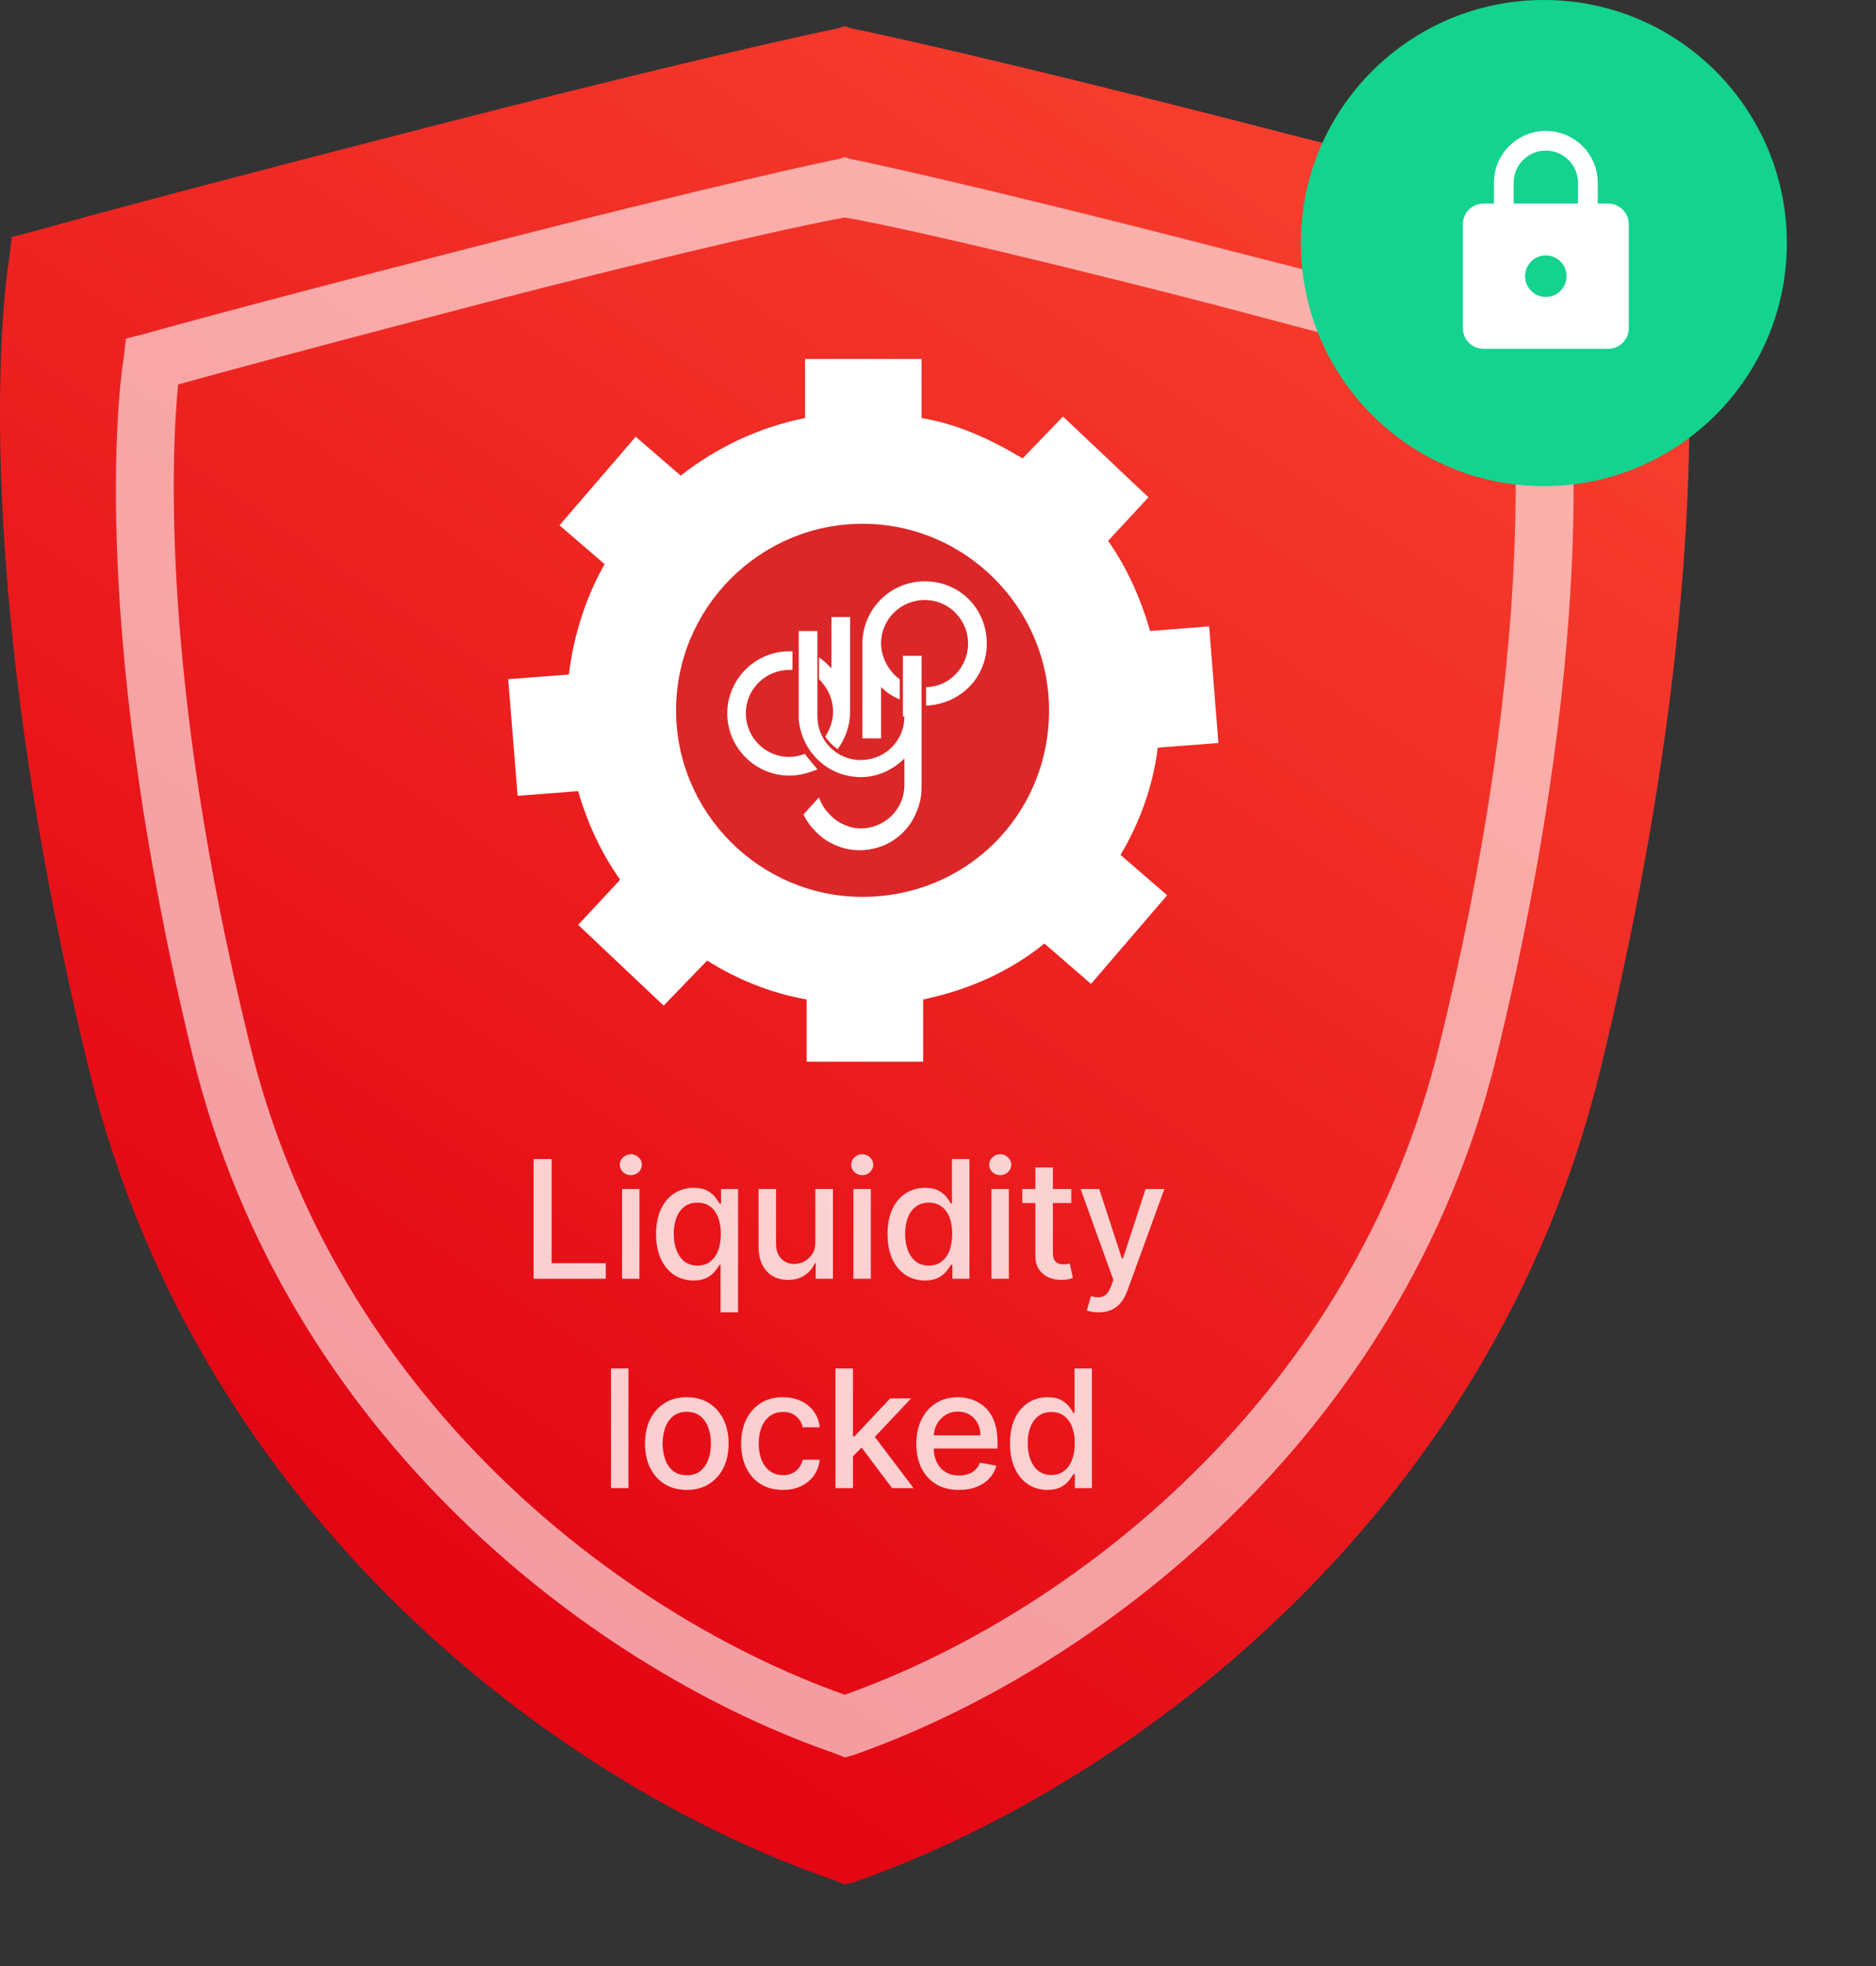 <svg width="21" height="22" viewBox="0 0 21 22" fill="none" xmlns="http://www.w3.org/2000/svg">
<rect x="0" y="0" width="21" height="22" fill="#333333" stroke="none"/>
<path d="M9.456 21.087L9.32 21.033C6.257 19.976 2.218 16.966 0.998 11.978C-0.412 6.176 0.076 3.031 0.103 2.896L0.13 2.652L0.347 2.597C0.347 2.597 1.486 2.272 4.549 1.486C7.802 0.645 9.347 0.32 9.374 0.32L9.456 0.293L9.537 0.32C9.564 0.32 11.109 0.645 14.362 1.486C17.453 2.272 18.564 2.597 18.564 2.597L18.781 2.652L18.808 2.896C18.835 3.031 19.323 6.176 17.913 11.978C16.694 16.966 12.655 19.976 9.564 21.06L9.456 21.087Z" fill="url(#paint0_linear_281_1239)"/>
<path opacity="0.6" d="M9.456 19.665L9.339 19.618C6.696 18.707 3.21 16.116 2.158 11.82C0.942 6.824 1.363 4.115 1.386 3.999L1.409 3.789L1.597 3.742C1.597 3.742 2.579 3.462 5.222 2.785C8.029 2.061 9.362 1.781 9.385 1.781L9.456 1.757L9.526 1.781C9.549 1.781 10.882 2.061 13.689 2.785C16.356 3.462 17.315 3.742 17.315 3.742L17.502 3.789L17.525 3.999C17.549 4.115 17.97 6.824 16.753 11.82C15.701 16.116 12.216 18.707 9.549 19.641L9.456 19.665ZM1.994 4.302C1.924 5.003 1.784 7.571 2.789 11.656C3.748 15.649 6.953 18.077 9.456 18.964C11.958 18.077 15.163 15.649 16.122 11.656C17.128 7.547 16.987 5.003 16.917 4.302C16.519 4.185 15.467 3.905 13.525 3.392C11.069 2.761 9.76 2.481 9.456 2.434C9.175 2.481 7.842 2.761 5.409 3.392C3.444 3.905 2.415 4.185 1.994 4.302Z" fill="white"/>
<circle cx="17.282" cy="2.72" r="2.72" fill="#13D38E"/>
<g clip-path="url(#clip0_281_1239)">
<path d="M18.001 2.278H17.885V2.045C17.885 1.725 17.625 1.465 17.304 1.465C16.983 1.465 16.723 1.725 16.723 2.045V2.278H16.607C16.479 2.278 16.375 2.382 16.375 2.51V3.671C16.375 3.8 16.479 3.903 16.607 3.903H18.001C18.129 3.903 18.233 3.8 18.233 3.671V2.51C18.233 2.382 18.129 2.278 18.001 2.278ZM17.304 3.323C17.176 3.323 17.072 3.219 17.072 3.091C17.072 2.962 17.176 2.858 17.304 2.858C17.432 2.858 17.536 2.962 17.536 3.091C17.536 3.219 17.432 3.323 17.304 3.323ZM17.664 2.278H16.944V2.045C16.944 1.847 17.105 1.685 17.304 1.685C17.503 1.685 17.664 1.847 17.664 2.045V2.278Z" fill="white"/>
</g>
<g opacity="0.8">
<path d="M5.973 14.309V12.97H6.175V14.135H6.781V14.309H5.973Z" fill="white"/>
<path d="M6.963 14.309V13.305H7.158V14.309H6.963ZM7.062 13.15C7.028 13.15 6.998 13.139 6.974 13.116C6.95 13.093 6.938 13.065 6.938 13.034C6.938 13.001 6.95 12.974 6.974 12.951C6.998 12.928 7.028 12.916 7.062 12.916C7.096 12.916 7.125 12.928 7.149 12.951C7.173 12.974 7.185 13.001 7.185 13.034C7.185 13.065 7.173 13.093 7.149 13.116C7.125 13.139 7.096 13.15 7.062 13.15Z" fill="white"/>
<path d="M8.066 14.685V14.153H8.054C8.043 14.174 8.026 14.198 8.003 14.226C7.982 14.253 7.952 14.277 7.913 14.298C7.875 14.318 7.825 14.329 7.764 14.329C7.683 14.329 7.611 14.308 7.547 14.267C7.484 14.225 7.434 14.165 7.398 14.088C7.362 14.01 7.344 13.917 7.344 13.809C7.344 13.7 7.363 13.607 7.399 13.53C7.435 13.453 7.485 13.394 7.549 13.353C7.613 13.312 7.685 13.292 7.765 13.292C7.828 13.292 7.878 13.302 7.916 13.323C7.954 13.344 7.984 13.368 8.005 13.395C8.026 13.422 8.043 13.447 8.054 13.468H8.071V13.305H8.262V14.685H8.066ZM7.807 14.162C7.864 14.162 7.911 14.147 7.95 14.117C7.989 14.087 8.019 14.046 8.039 13.993C8.059 13.939 8.069 13.877 8.069 13.807C8.069 13.737 8.059 13.676 8.039 13.624C8.019 13.572 7.99 13.531 7.951 13.502C7.912 13.472 7.864 13.458 7.807 13.458C7.748 13.458 7.699 13.473 7.66 13.504C7.621 13.534 7.591 13.576 7.571 13.628C7.552 13.681 7.542 13.741 7.542 13.807C7.542 13.874 7.552 13.934 7.572 13.988C7.592 14.042 7.622 14.084 7.661 14.116C7.701 14.146 7.749 14.162 7.807 14.162Z" fill="white"/>
<path d="M9.127 13.893V13.305H9.324V14.309H9.131V14.135H9.121C9.098 14.189 9.061 14.233 9.01 14.269C8.959 14.304 8.896 14.322 8.821 14.322C8.756 14.322 8.699 14.308 8.65 14.28C8.6 14.251 8.561 14.208 8.533 14.152C8.505 14.096 8.491 14.026 8.491 13.944V13.305H8.687V13.92C8.687 13.988 8.706 14.043 8.744 14.083C8.782 14.124 8.831 14.144 8.891 14.144C8.928 14.144 8.964 14.135 9.001 14.117C9.037 14.098 9.067 14.071 9.091 14.034C9.116 13.997 9.128 13.95 9.127 13.893Z" fill="white"/>
<path d="M9.553 14.309V13.305H9.748V14.309H9.553ZM9.652 13.15C9.618 13.15 9.589 13.139 9.564 13.116C9.54 13.093 9.528 13.065 9.528 13.034C9.528 13.001 9.54 12.974 9.564 12.951C9.589 12.928 9.618 12.916 9.652 12.916C9.686 12.916 9.715 12.928 9.739 12.951C9.763 12.974 9.775 13.001 9.775 13.034C9.775 13.065 9.763 13.093 9.739 13.116C9.715 13.139 9.686 13.15 9.652 13.15Z" fill="white"/>
<path d="M10.354 14.329C10.273 14.329 10.201 14.308 10.137 14.267C10.074 14.225 10.024 14.165 9.988 14.088C9.952 14.01 9.935 13.917 9.935 13.809C9.935 13.7 9.953 13.607 9.989 13.53C10.025 13.453 10.075 13.394 10.139 13.353C10.203 13.312 10.275 13.292 10.355 13.292C10.418 13.292 10.468 13.302 10.506 13.323C10.544 13.344 10.574 13.368 10.595 13.395C10.616 13.422 10.633 13.447 10.645 13.468H10.656V12.97H10.852V14.309H10.661V14.153H10.645C10.633 14.174 10.616 14.198 10.594 14.226C10.572 14.253 10.542 14.277 10.503 14.298C10.465 14.318 10.415 14.329 10.354 14.329ZM10.397 14.162C10.454 14.162 10.501 14.147 10.54 14.117C10.579 14.087 10.609 14.046 10.629 13.993C10.649 13.939 10.659 13.877 10.659 13.807C10.659 13.737 10.649 13.676 10.63 13.624C10.609 13.572 10.58 13.531 10.541 13.502C10.502 13.472 10.454 13.458 10.397 13.458C10.338 13.458 10.29 13.473 10.25 13.504C10.211 13.534 10.181 13.576 10.161 13.628C10.142 13.681 10.132 13.741 10.132 13.807C10.132 13.874 10.142 13.934 10.162 13.988C10.182 14.042 10.212 14.084 10.251 14.116C10.291 14.146 10.339 14.162 10.397 14.162Z" fill="white"/>
<path d="M11.098 14.309V13.305H11.293V14.309H11.098ZM11.196 13.15C11.162 13.15 11.133 13.139 11.109 13.116C11.085 13.093 11.073 13.065 11.073 13.034C11.073 13.001 11.085 12.974 11.109 12.951C11.133 12.928 11.162 12.916 11.196 12.916C11.23 12.916 11.259 12.928 11.283 12.951C11.308 12.974 11.32 13.001 11.32 13.034C11.32 13.065 11.308 13.093 11.283 13.116C11.259 13.139 11.23 13.15 11.196 13.15Z" fill="white"/>
<path d="M11.992 13.305V13.462H11.443V13.305H11.992ZM11.59 13.064H11.786V14.014C11.786 14.052 11.791 14.081 11.803 14.1C11.814 14.118 11.829 14.131 11.847 14.138C11.865 14.145 11.885 14.148 11.906 14.148C11.922 14.148 11.935 14.147 11.947 14.145C11.959 14.143 11.968 14.141 11.975 14.14L12.01 14.301C11.999 14.306 11.982 14.31 11.961 14.314C11.941 14.319 11.915 14.322 11.883 14.322C11.832 14.323 11.784 14.314 11.739 14.295C11.695 14.275 11.659 14.246 11.631 14.206C11.604 14.166 11.59 14.115 11.59 14.055V13.064Z" fill="white"/>
<path d="M12.298 14.685C12.269 14.685 12.242 14.683 12.219 14.678C12.194 14.674 12.177 14.669 12.165 14.664L12.212 14.504C12.248 14.513 12.28 14.518 12.307 14.516C12.335 14.515 12.36 14.504 12.381 14.485C12.403 14.465 12.422 14.433 12.439 14.389L12.463 14.322L12.096 13.305H12.305L12.559 14.084H12.57L12.824 13.305H13.034L12.62 14.443C12.601 14.495 12.576 14.54 12.547 14.576C12.517 14.612 12.482 14.64 12.441 14.658C12.4 14.676 12.352 14.685 12.298 14.685Z" fill="white"/>
<path d="M7.035 15.313V16.652H6.84V15.313H7.035Z" fill="white"/>
<path d="M7.688 16.672C7.594 16.672 7.511 16.651 7.441 16.608C7.371 16.564 7.317 16.504 7.278 16.426C7.239 16.349 7.22 16.258 7.22 16.154C7.22 16.05 7.239 15.959 7.278 15.881C7.317 15.803 7.371 15.743 7.441 15.7C7.511 15.656 7.594 15.635 7.688 15.635C7.782 15.635 7.864 15.656 7.934 15.7C8.004 15.743 8.059 15.803 8.098 15.881C8.136 15.959 8.156 16.05 8.156 16.154C8.156 16.258 8.136 16.349 8.098 16.426C8.059 16.504 8.004 16.564 7.934 16.608C7.864 16.651 7.782 16.672 7.688 16.672ZM7.688 16.508C7.749 16.508 7.8 16.492 7.84 16.46C7.88 16.427 7.91 16.385 7.929 16.331C7.949 16.277 7.958 16.218 7.958 16.154C7.958 16.09 7.949 16.031 7.929 15.977C7.91 15.923 7.88 15.88 7.84 15.847C7.8 15.815 7.749 15.798 7.688 15.798C7.627 15.798 7.576 15.815 7.535 15.847C7.495 15.88 7.465 15.923 7.446 15.977C7.427 16.031 7.417 16.09 7.417 16.154C7.417 16.218 7.427 16.277 7.446 16.331C7.465 16.385 7.495 16.427 7.535 16.46C7.576 16.492 7.627 16.508 7.688 16.508Z" fill="white"/>
<path d="M8.764 16.672C8.667 16.672 8.583 16.65 8.513 16.606C8.443 16.562 8.389 16.5 8.352 16.422C8.315 16.345 8.296 16.255 8.296 16.154C8.296 16.052 8.315 15.963 8.353 15.884C8.392 15.806 8.446 15.745 8.515 15.701C8.585 15.657 8.667 15.635 8.762 15.635C8.838 15.635 8.906 15.649 8.966 15.677C9.026 15.705 9.074 15.744 9.11 15.795C9.147 15.845 9.169 15.905 9.176 15.972H8.986C8.976 15.925 8.952 15.884 8.914 15.851C8.877 15.816 8.828 15.8 8.765 15.8C8.711 15.8 8.663 15.814 8.622 15.843C8.581 15.871 8.55 15.912 8.527 15.964C8.505 16.017 8.493 16.078 8.493 16.15C8.493 16.223 8.504 16.286 8.527 16.34C8.549 16.393 8.58 16.434 8.621 16.463C8.662 16.492 8.71 16.507 8.765 16.507C8.802 16.507 8.836 16.5 8.866 16.487C8.896 16.473 8.922 16.453 8.942 16.427C8.963 16.401 8.978 16.37 8.986 16.334H9.176C9.169 16.399 9.148 16.457 9.113 16.508C9.078 16.559 9.03 16.599 8.971 16.628C8.912 16.658 8.843 16.672 8.764 16.672Z" fill="white"/>
<path d="M9.532 16.311L9.531 16.073H9.565L9.965 15.648H10.199L9.743 16.132H9.712L9.532 16.311ZM9.352 16.652V15.313H9.548V16.652H9.352ZM9.986 16.652L9.627 16.175L9.762 16.038L10.226 16.652H9.986Z" fill="white"/>
<path d="M10.735 16.672C10.636 16.672 10.551 16.651 10.48 16.609C10.409 16.566 10.354 16.506 10.315 16.429C10.277 16.352 10.257 16.261 10.257 16.156C10.257 16.054 10.277 15.963 10.315 15.884C10.354 15.806 10.408 15.745 10.477 15.701C10.547 15.657 10.628 15.635 10.722 15.635C10.778 15.635 10.833 15.644 10.886 15.663C10.94 15.682 10.987 15.711 11.03 15.751C11.072 15.791 11.105 15.843 11.13 15.907C11.154 15.971 11.166 16.048 11.166 16.139V16.209H10.368V16.062H10.975C10.975 16.011 10.964 15.965 10.943 15.926C10.922 15.886 10.893 15.854 10.855 15.831C10.818 15.808 10.773 15.796 10.723 15.796C10.668 15.796 10.62 15.81 10.579 15.837C10.539 15.863 10.507 15.898 10.485 15.941C10.463 15.984 10.452 16.03 10.452 16.081V16.195C10.452 16.262 10.464 16.319 10.488 16.366C10.511 16.413 10.545 16.449 10.588 16.474C10.63 16.499 10.68 16.511 10.737 16.511C10.774 16.511 10.808 16.506 10.839 16.495C10.869 16.484 10.896 16.468 10.918 16.447C10.94 16.425 10.957 16.399 10.969 16.368L11.154 16.401C11.139 16.455 11.112 16.503 11.074 16.544C11.036 16.585 10.988 16.616 10.931 16.639C10.874 16.661 10.809 16.672 10.735 16.672Z" fill="white"/>
<path d="M11.726 16.672C11.645 16.672 11.572 16.651 11.509 16.61C11.445 16.568 11.396 16.508 11.36 16.431C11.324 16.353 11.306 16.26 11.306 16.152C11.306 16.043 11.324 15.95 11.36 15.873C11.397 15.796 11.447 15.737 11.511 15.696C11.574 15.655 11.646 15.635 11.727 15.635C11.789 15.635 11.839 15.645 11.877 15.666C11.916 15.687 11.945 15.711 11.966 15.738C11.988 15.765 12.004 15.79 12.016 15.811H12.028V15.313H12.223V16.652H12.032V16.496H12.016C12.004 16.517 11.987 16.541 11.965 16.569C11.943 16.596 11.913 16.62 11.875 16.641C11.836 16.661 11.787 16.672 11.726 16.672ZM11.769 16.505C11.825 16.505 11.873 16.49 11.911 16.46C11.951 16.43 11.98 16.389 12 16.336C12.021 16.282 12.031 16.221 12.031 16.15C12.031 16.08 12.021 16.019 12.001 15.967C11.981 15.915 11.951 15.874 11.913 15.845C11.874 15.815 11.826 15.801 11.769 15.801C11.71 15.801 11.661 15.816 11.622 15.847C11.583 15.877 11.553 15.919 11.533 15.971C11.513 16.024 11.504 16.084 11.504 16.15C11.504 16.217 11.514 16.277 11.534 16.331C11.554 16.385 11.583 16.427 11.623 16.459C11.662 16.489 11.711 16.505 11.769 16.505Z" fill="white"/>
</g>
<path d="M9.655 5.792C10.838 5.792 11.812 6.749 11.812 7.949C11.812 9.132 10.855 10.106 9.655 10.106C8.472 10.106 7.498 9.149 7.498 7.949C7.498 6.766 8.472 5.792 9.655 5.792Z" fill="#DB2728"/>
<path d="M9.01 8.436C8.958 8.453 8.906 8.47 8.836 8.47C8.558 8.47 8.349 8.244 8.349 7.983C8.349 7.705 8.575 7.496 8.836 7.496C8.854 7.496 8.871 7.496 8.871 7.496V7.288C8.854 7.288 8.836 7.288 8.836 7.288C8.454 7.288 8.141 7.601 8.141 7.983C8.141 8.366 8.454 8.679 8.836 8.679C8.958 8.679 9.063 8.644 9.15 8.61C9.097 8.54 9.045 8.488 9.01 8.436Z" fill="white"/>
<path d="M9.325 7.965C9.325 8.07 9.29 8.157 9.238 8.244C9.272 8.296 9.325 8.348 9.377 8.383C9.464 8.261 9.516 8.122 9.516 7.965V6.904H9.307V7.478C9.255 7.426 9.22 7.391 9.168 7.357V7.6C9.272 7.704 9.325 7.826 9.325 7.965Z" fill="white"/>
<path d="M10.35 6.505C9.967 6.505 9.654 6.818 9.654 7.201V8.262H9.863V7.688C9.915 7.74 9.985 7.792 10.072 7.827V7.601C9.95 7.514 9.863 7.357 9.863 7.201C9.863 6.922 10.089 6.714 10.35 6.714C10.628 6.714 10.837 6.94 10.837 7.201C10.837 7.462 10.628 7.688 10.367 7.688V7.896C10.75 7.879 11.046 7.583 11.046 7.201C11.046 6.818 10.75 6.505 10.35 6.505Z" fill="white"/>
<path d="M10.124 8.018C10.124 8.296 9.898 8.505 9.637 8.505C9.359 8.505 9.15 8.279 9.15 8.018V7.252V7.061H8.941V7.252V7.27V8.053C8.976 8.418 9.272 8.696 9.637 8.696C9.829 8.696 10.002 8.609 10.124 8.487V8.783C10.124 9.061 9.898 9.27 9.637 9.27C9.498 9.27 9.359 9.201 9.272 9.096C9.22 9.044 9.185 8.974 9.168 8.922L8.994 9.114C9.028 9.183 9.063 9.235 9.115 9.288C9.237 9.427 9.428 9.514 9.62 9.514C9.916 9.514 10.159 9.34 10.263 9.079C10.298 8.992 10.316 8.905 10.316 8.818V8.14V8.018V7.339H10.107V8.018H10.124Z" fill="white"/>
<path d="M12.96 8.366L13.639 8.314L13.535 7.009L12.874 7.061C12.769 6.696 12.613 6.348 12.404 6.052L12.856 5.565L11.899 4.661L11.447 5.13C11.099 4.922 10.734 4.748 10.316 4.678V4.017H9.012V4.678C8.49 4.782 8.02 5.009 7.62 5.322L7.116 4.887L6.263 5.878L6.768 6.313C6.559 6.679 6.42 7.113 6.368 7.548L5.689 7.6L5.794 8.905L6.472 8.853C6.577 9.218 6.733 9.549 6.942 9.844L6.472 10.349L7.429 11.253L7.916 10.749C8.247 10.958 8.629 11.114 9.029 11.184V11.88H10.334V11.184C10.838 11.079 11.308 10.871 11.691 10.558L12.213 11.01L13.065 10.018L12.543 9.566C12.752 9.218 12.908 8.801 12.96 8.366ZM9.655 10.036C8.507 10.036 7.568 9.096 7.568 7.948C7.568 6.8 8.507 5.861 9.655 5.861C10.804 5.861 11.743 6.8 11.743 7.948C11.743 9.114 10.821 10.036 9.655 10.036Z" fill="white"/>
<defs>
<linearGradient id="paint0_linear_281_1239" x1="6.488" y1="18.807" x2="20.102" y2="-1.457" gradientUnits="userSpaceOnUse">
<stop stop-color="#E30613"/>
<stop offset="1" stop-color="#FC4F36"/>
</linearGradient>
<clipPath id="clip0_281_1239">
<rect width="2.787" height="2.787" fill="white" transform="translate(15.91 1.349)"/>
</clipPath>
</defs>
</svg>

